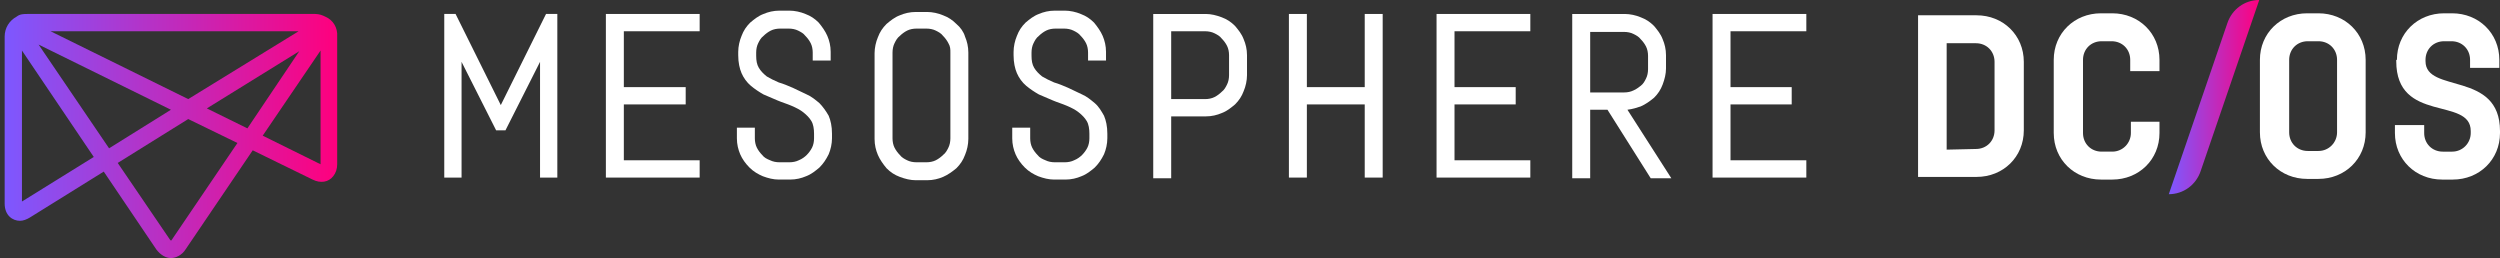 <?xml version="1.0" encoding="utf-8"?>
<!-- Generator: Adobe Illustrator 21.1.0, SVG Export Plug-In . SVG Version: 6.00 Build 0)  -->
<svg version="1.1" id="Layer_1" xmlns="http://www.w3.org/2000/svg" xmlns:xlink="http://www.w3.org/1999/xlink" x="0px" y="0px"
	 width="375.9px" height="38.8px" viewBox="0 0 375.9 38.8" style="enable-background:new 0 0 375.9 38.8;" xml:space="preserve">
<rect x="0" y="0" width="375.9" height="38.8" fill="#333333" stroke="none"/>
<style type="text/css">
	.st0{fill:#FFFFFF;}
	.st1{fill:url(#SVGID_1_);}
	.st2{fill:url(#SVGID_2_);}
</style>
<g>
	<g>
		<path class="st0" d="M288.4,2.3h8.8c4,0,7.1,3,7.1,7v10.3c0,4-3.1,7-7.1,7h-8.8V2.3z M297.1,22.4c1.6,0,2.8-1.2,2.8-2.8V9.3
			c0-1.6-1.2-2.8-2.8-2.8h-4.4v16L297.1,22.4L297.1,22.4z"/>
		<path class="st0" d="M320.3,18.3h4.4V20c0,4-3.1,7-7.1,7h-1.7c-4,0-7.1-3-7.1-7V9c0-4,3.1-7,7.1-7h1.7c4,0,7.1,3,7.1,7v1.7h-4.4V9
			c0-1.6-1.2-2.8-2.8-2.8H316c-1.6,0-2.8,1.2-2.8,2.8v11c0,1.6,1.2,2.8,2.8,2.8h1.6c1.6,0,2.8-1.3,2.8-2.8v-1.7H320.3z"/>
		<g>
			<path class="st0" d="M355.7,19.9c0,4-3.1,7-7.1,7h-1.7c-4,0-7.1-3-7.1-7V9c0-4,3.1-7,7.1-7h1.7c4,0,7.1,3,7.1,7V19.9z
				 M344.2,19.9c0,1.6,1.2,2.8,2.8,2.8h1.6c1.6,0,2.8-1.3,2.8-2.8V9c0-1.6-1.2-2.8-2.8-2.8H347c-1.6,0-2.8,1.2-2.8,2.8V19.9z"/>
			<path class="st0" d="M360.4,9c0-4,3.1-7,7.1-7h1.2c4,0,7.1,3,7.1,7v1.2h-4.4V9c0-1.6-1.2-2.8-2.8-2.8h-1.1
				c-1.6,0-2.8,1.2-2.8,2.8v0.2c0,4.9,11.2,1.4,11.2,10.5V20c0,4-3.1,7-7.1,7h-1.6c-4,0-7.1-3-7.1-7v-1.2h4.4V20
				c0,1.6,1.2,2.8,2.8,2.8h1.4c1.6,0,2.8-1.3,2.8-2.8v-0.3c0-5.2-11.2-1.1-11.2-10.5V9H360.4z"/>
		</g>
	</g>
	<g>
		<polygon class="st0" points="271.6,4.7 271.6,2.1 257.5,2.1 257.5,26.7 271.6,26.7 271.6,24.1 260.2,24.1 260.2,15.7 269.4,15.7
			269.4,13.1 260.2,13.1 260.2,4.7 		"/>
		<path class="st0" d="M246.7,16c0.7-0.3,1.4-0.8,2-1.3c0.6-0.6,1-1.2,1.3-2s0.5-1.6,0.5-2.4v-2c0-0.9-0.2-1.7-0.5-2.4
			c-0.3-0.8-0.8-1.4-1.3-2c-0.6-0.6-1.2-1-2-1.3c-0.7-0.3-1.6-0.5-2.4-0.5h-7.9v24.7h2.7V16.5h2.6l6.5,10.3h3.1l-6.6-10.3
			C245.5,16.4,246.1,16.2,246.7,16z M245.6,13.6c-0.4,0.2-0.9,0.3-1.4,0.3h-5.1V4.8h5.1c0.5,0,1,0.1,1.4,0.3
			c0.4,0.2,0.8,0.4,1.1,0.8c0.3,0.3,0.6,0.7,0.8,1.1c0.2,0.4,0.3,0.9,0.3,1.4v2c0,0.5-0.1,1-0.3,1.4c-0.2,0.4-0.4,0.8-0.8,1.1
			C246.4,13.1,246.1,13.4,245.6,13.6z"/>
		<polygon class="st0" points="216,26.7 230.1,26.7 230.1,24.1 218.7,24.1 218.7,15.7 227.9,15.7 227.9,13.1 218.7,13.1 218.7,4.7
			230.1,4.7 230.1,2.1 216,2.1 		"/>
		<polygon class="st0" points="205.2,13.1 196.5,13.1 196.5,2.1 193.8,2.1 193.8,26.7 196.5,26.7 196.5,15.7 205.2,15.7 205.2,26.7
			207.9,26.7 207.9,2.1 205.2,2.1 		"/>
		<path class="st0" d="M185.7,3.9c-0.6-0.6-1.2-1-2-1.3s-1.6-0.5-2.4-0.5h-7.9v24.7h2.7v-9.3h5.2c0.9,0,1.7-0.2,2.4-0.5
			c0.8-0.3,1.4-0.8,2-1.3c0.6-0.6,1-1.2,1.3-2c0.3-0.7,0.5-1.6,0.5-2.4v-3c0-0.9-0.2-1.7-0.5-2.4C186.7,5.1,186.2,4.5,185.7,3.9z
			 M184.8,8.3v3c0,0.5-0.1,1-0.3,1.4s-0.4,0.8-0.8,1.1c-0.3,0.3-0.7,0.6-1.1,0.8c-0.4,0.2-0.9,0.3-1.4,0.3h-5.1V4.7h5.1
			c0.5,0,1,0.1,1.4,0.3c0.4,0.2,0.8,0.4,1.1,0.8c0.3,0.3,0.6,0.7,0.8,1.1S184.8,7.8,184.8,8.3z"/>
		<path class="st0" d="M164.6,15.5c-0.6-0.5-1.2-1-1.9-1.3s-1.4-0.7-2.1-1c-0.7-0.3-1.4-0.6-2.1-0.8c-0.7-0.3-1.3-0.6-1.8-0.9
			c-0.5-0.4-0.9-0.8-1.2-1.3s-0.4-1.1-0.4-1.8V7.9c0-0.5,0.1-1,0.3-1.4s0.4-0.8,0.8-1.1c0.3-0.3,0.7-0.6,1.1-0.8
			c0.4-0.2,0.9-0.3,1.4-0.3h1.3c0.5,0,1,0.1,1.4,0.3c0.4,0.2,0.8,0.4,1.1,0.8c0.3,0.3,0.6,0.7,0.8,1.1s0.3,0.9,0.3,1.4v1.2h2.7V7.8
			c0-0.9-0.2-1.7-0.5-2.4c-0.3-0.7-0.8-1.4-1.3-2c-0.6-0.6-1.2-1-2-1.3c-0.7-0.3-1.6-0.5-2.4-0.5h-1.5c-0.9,0-1.7,0.2-2.4,0.5
			c-0.8,0.3-1.4,0.8-2,1.3c-0.6,0.6-1,1.2-1.3,2c-0.3,0.7-0.5,1.6-0.5,2.4v0.5c0,1.1,0.2,2,0.5,2.7s0.8,1.4,1.4,1.9
			c0.6,0.5,1.2,0.9,1.9,1.3c0.7,0.3,1.4,0.6,2.1,0.9c0.7,0.3,1.4,0.5,2.1,0.8c0.7,0.3,1.3,0.6,1.8,1s0.9,0.8,1.2,1.3
			s0.4,1.2,0.4,1.9v0.7c0,0.5-0.1,1-0.3,1.4s-0.5,0.8-0.8,1.1s-0.7,0.6-1.2,0.8c-0.4,0.2-0.9,0.3-1.4,0.3h-1.5c-0.5,0-1-0.1-1.4-0.3
			c-0.5-0.2-0.9-0.4-1.2-0.8c-0.3-0.3-0.6-0.7-0.8-1.1c-0.2-0.4-0.3-0.9-0.3-1.4v-1.6h-2.7v1.6c0,0.9,0.2,1.7,0.5,2.4s0.8,1.4,1.4,2
			c0.6,0.6,1.3,1,2,1.3c0.8,0.3,1.6,0.5,2.4,0.5h1.7c0.9,0,1.7-0.2,2.4-0.5c0.8-0.3,1.4-0.8,2-1.3c0.6-0.6,1-1.2,1.4-2
			c0.3-0.7,0.5-1.6,0.5-2.4v-0.7c0-1.1-0.2-2-0.5-2.7C165.6,16.7,165.2,16,164.6,15.5z"/>
		<path class="st0" d="M143.8,3.6c-0.6-0.6-1.2-1-2-1.3c-0.7-0.3-1.6-0.5-2.4-0.5h-1.7c-0.9,0-1.7,0.2-2.4,0.5
			c-0.8,0.3-1.4,0.8-2,1.3c-0.6,0.6-1,1.2-1.3,2c-0.3,0.7-0.5,1.6-0.5,2.4v12.9c0,0.9,0.2,1.7,0.5,2.4s0.8,1.4,1.3,2
			c0.6,0.6,1.2,1,2,1.3s1.6,0.5,2.4,0.5h1.7c0.9,0,1.7-0.2,2.4-0.5s1.4-0.8,2-1.3c0.6-0.6,1-1.2,1.3-2c0.3-0.7,0.5-1.6,0.5-2.4v-13
			c0-0.9-0.2-1.7-0.5-2.4C144.9,4.8,144.4,4.1,143.8,3.6z M142.9,7.9v12.9c0,0.5-0.1,1-0.3,1.4s-0.4,0.8-0.8,1.1
			c-0.3,0.3-0.7,0.6-1.1,0.8c-0.4,0.2-0.9,0.3-1.4,0.3h-1.5c-0.5,0-1-0.1-1.4-0.3s-0.8-0.4-1.1-0.8c-0.3-0.3-0.6-0.7-0.8-1.1
			c-0.2-0.4-0.3-0.9-0.3-1.4V7.9c0-0.5,0.1-1,0.3-1.4s0.4-0.8,0.8-1.1c0.3-0.3,0.7-0.6,1.1-0.8c0.4-0.2,0.9-0.3,1.4-0.3h1.5
			c0.5,0,1,0.1,1.4,0.3c0.4,0.2,0.8,0.4,1.1,0.8c0.3,0.3,0.6,0.7,0.8,1.1C142.9,7,142.9,7.4,142.9,7.9z"/>
		<path class="st0" d="M123.2,15.5c-0.6-0.5-1.2-1-1.9-1.3s-1.4-0.7-2.1-1c-0.7-0.3-1.4-0.6-2.1-0.8c-0.7-0.3-1.3-0.6-1.8-0.9
			c-0.5-0.4-0.9-0.8-1.2-1.3s-0.4-1.1-0.4-1.8V7.9c0-0.5,0.1-1,0.3-1.4s0.4-0.8,0.8-1.1c0.3-0.3,0.7-0.6,1.1-0.8
			c0.4-0.2,0.9-0.3,1.4-0.3h1.3c0.5,0,1,0.1,1.4,0.3c0.4,0.2,0.8,0.4,1.1,0.8c0.3,0.3,0.6,0.7,0.8,1.1s0.3,0.9,0.3,1.4v1.2h2.7V7.8
			c0-0.9-0.2-1.7-0.5-2.4c-0.3-0.7-0.8-1.4-1.3-2c-0.6-0.6-1.2-1-2-1.3c-0.7-0.3-1.6-0.5-2.4-0.5h-1.5c-0.9,0-1.7,0.2-2.4,0.5
			c-0.8,0.3-1.4,0.8-2,1.3c-0.6,0.6-1,1.2-1.3,2C111.2,6.1,111,7,111,7.8v0.5c0,1.1,0.2,2,0.5,2.7s0.8,1.4,1.4,1.9
			c0.6,0.5,1.2,0.9,1.9,1.3c0.7,0.3,1.4,0.6,2.1,0.9c0.7,0.3,1.4,0.5,2.1,0.8c0.7,0.3,1.3,0.6,1.8,1s0.9,0.8,1.2,1.3
			s0.4,1.2,0.4,1.9v0.7c0,0.5-0.1,1-0.3,1.4s-0.5,0.8-0.8,1.1s-0.7,0.6-1.2,0.8c-0.4,0.2-0.9,0.3-1.4,0.3h-1.5c-0.5,0-1-0.1-1.4-0.3
			c-0.5-0.2-0.9-0.4-1.2-0.8c-0.3-0.3-0.6-0.7-0.8-1.1c-0.2-0.4-0.3-0.9-0.3-1.4v-1.6h-2.7v1.6c0,0.9,0.2,1.7,0.5,2.4s0.8,1.4,1.4,2
			c0.6,0.6,1.3,1,2,1.3c0.8,0.3,1.6,0.5,2.4,0.5h1.7c0.9,0,1.7-0.2,2.4-0.5c0.8-0.3,1.4-0.8,2-1.3c0.6-0.6,1-1.2,1.4-2
			c0.3-0.7,0.5-1.6,0.5-2.4v-0.7c0-1.1-0.2-2-0.5-2.7C124.2,16.7,123.7,16,123.2,15.5z"/>
		<polygon class="st0" points="91.1,26.7 105.2,26.7 105.2,24.1 93.8,24.1 93.8,15.7 103.1,15.7 103.1,13.1 93.8,13.1 93.8,4.7
			105.2,4.7 105.2,2.1 91.1,2.1 		"/>
		<polygon class="st0" points="75.3,15.8 68.5,2.1 66.8,2.1 66.8,26.7 69.4,26.7 69.4,9.3 74.6,19.6 76,19.6 81.2,9.3 81.2,26.7
			83.8,26.7 83.8,2.1 82.1,2.1 		"/>
	</g>

		<linearGradient id="SVGID_1_" gradientUnits="userSpaceOnUse" x1="0.7" y1="53.55" x2="50.814" y2="53.55" gradientTransform="matrix(1 0 0 -1 0 74)">
		<stop  offset="0" style="stop-color:#7D58FF"/>
		<stop  offset="1" style="stop-color:#FF007D"/>
	</linearGradient>
	<path class="st1" d="M48.9,2.5c-0.4-0.2-0.9-0.4-1.5-0.4H4.1c-0.5,0-1.1,0-1.6,0.4c-1.1,0.6-1.8,1.7-1.8,3v25.1
		c0,1.8,1.2,2.6,2.3,2.6c0.5,0,1-0.2,1.5-0.5l11.1-6.9l7.9,11.7c0.6,0.8,1.4,1.3,2.2,1.3s1.7-0.5,2.2-1.3L38,22.6l9,4.4
		c1.2,0.6,2.4,0.4,3.1-0.5c0.4-0.5,0.6-1.1,0.6-1.8V5.5C50.8,4.2,50.1,3,48.9,2.5z M14.1,23.6L3.3,30.3V7.6L14.1,23.6z M45,7.7
		l-7.8,11.6l-6.1-3L45,7.7z M7.6,4.7h37.3L28.3,14.9L7.6,4.7z M35.7,21.5l-9.9,14.6l-0.1,0.1c0,0,0-0.1-0.1-0.1l-7.9-11.6l10.6-6.6
		L35.7,21.5z M25.7,16.5l-9.3,5.8L5.8,6.7L25.7,16.5z M48.2,7.6v17.1l-8.7-4.3L48.2,7.6z"/>
</g>
<linearGradient id="SVGID_2_" gradientUnits="userSpaceOnUse" x1="326.152" y1="59.4" x2="339.735" y2="59.4" gradientTransform="matrix(1 0 0 -1 0 74)">
	<stop  offset="0" style="stop-color:#7D58FF"/>
	<stop  offset="1" style="stop-color:#FF007D"/>
</linearGradient>
<path class="st2" d="M339.7,0c-2.2,0-4.1,1.4-4.8,3.5l-8.8,25.7c2.2,0,4.1-1.4,4.8-3.5L339.7,0L339.7,0z"/>
</svg>
